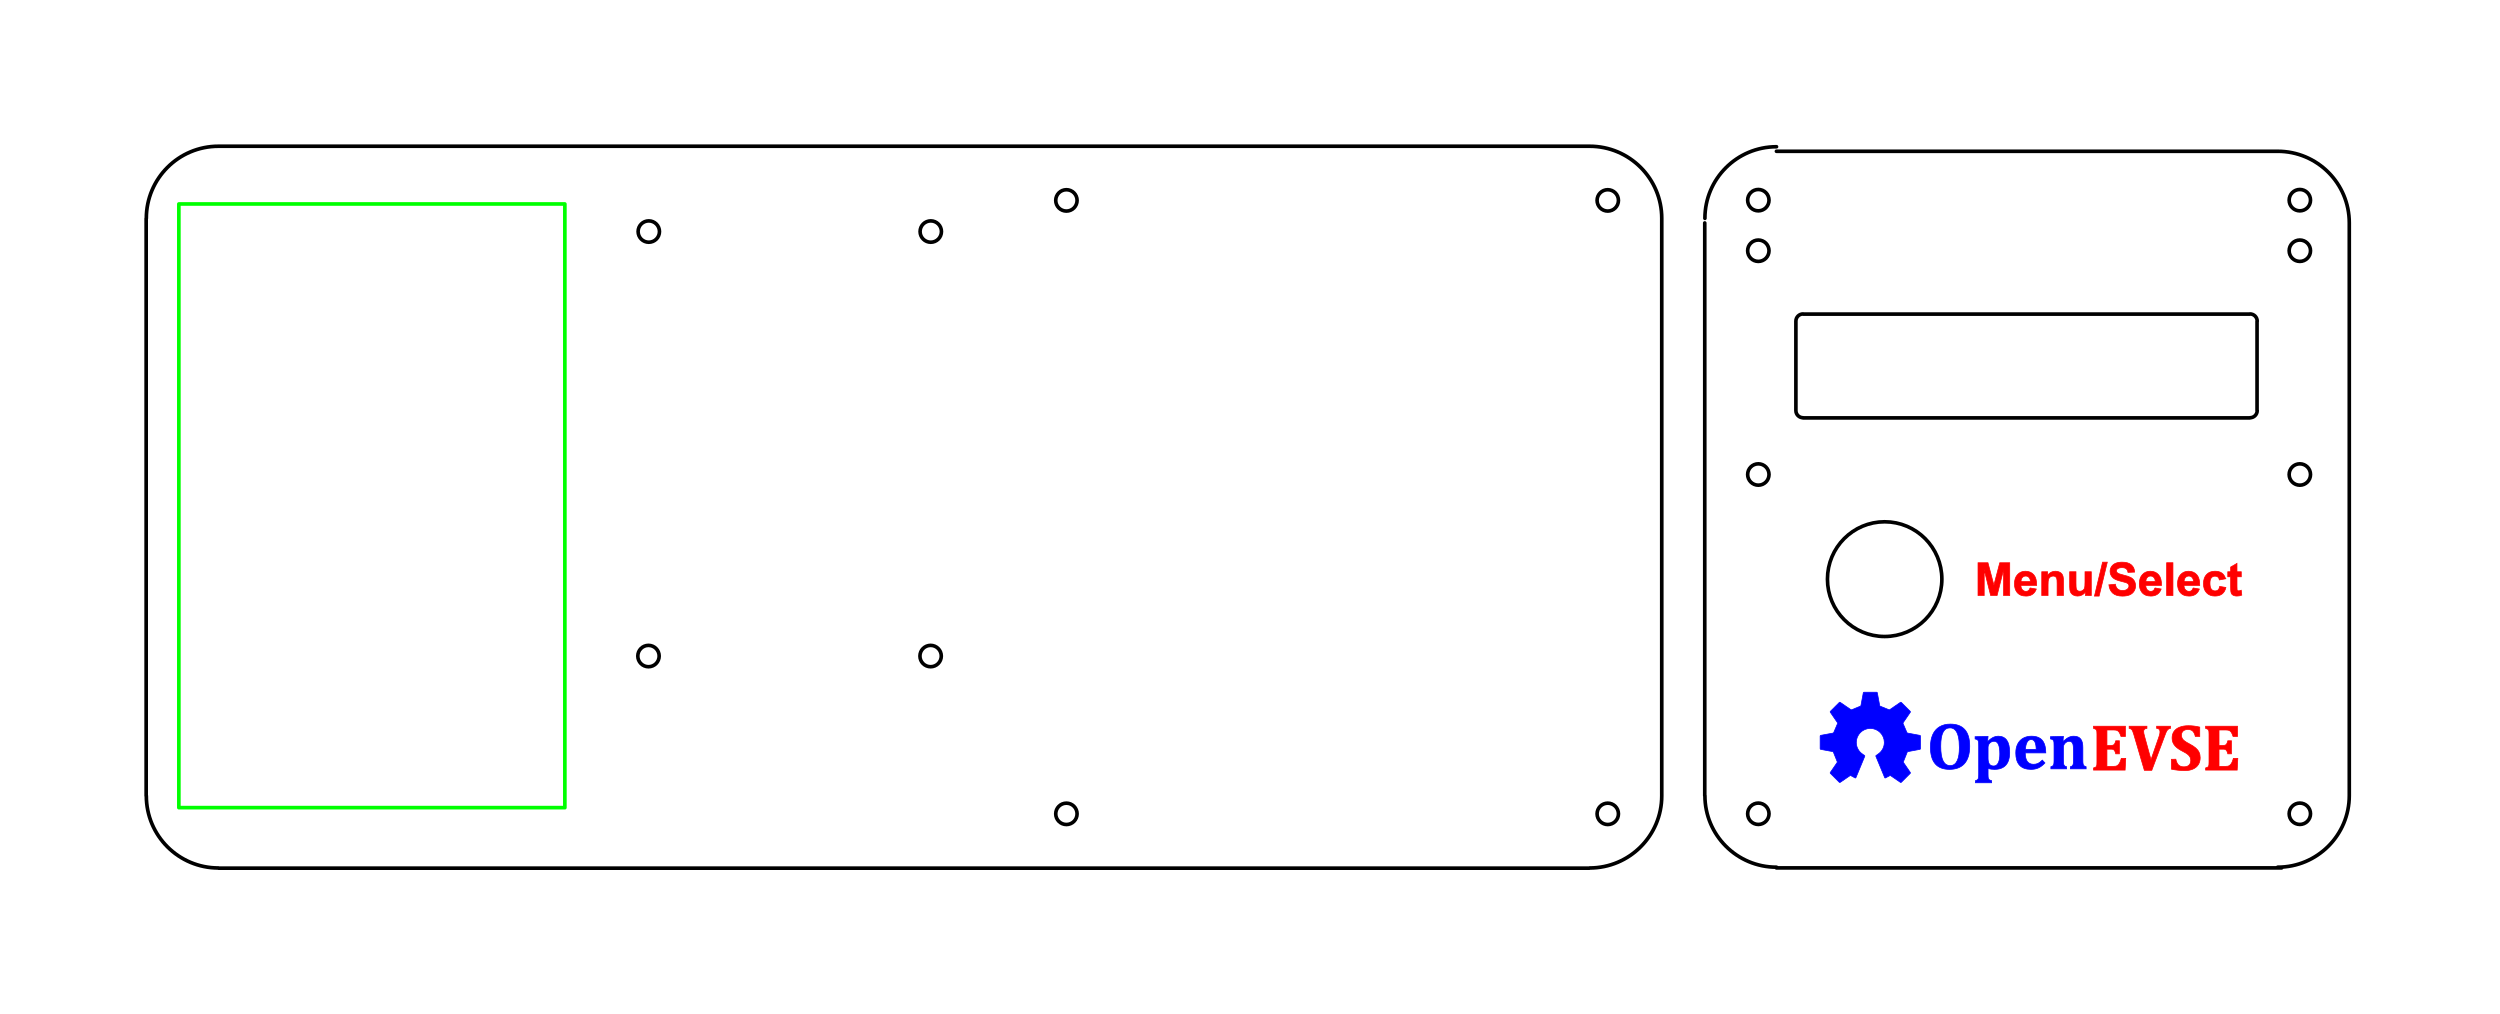 <?xml version="1.0" encoding="UTF-8" standalone="no"?>
<!-- Created with Inkscape (http://www.inkscape.org/) -->

<svg
   xmlns:dc="http://purl.org/dc/elements/1.1/"
   xmlns:cc="http://creativecommons.org/ns#"
   xmlns:rdf="http://www.w3.org/1999/02/22-rdf-syntax-ns#"
   xmlns:svg="http://www.w3.org/2000/svg"
   xmlns="http://www.w3.org/2000/svg"
   xmlns:sodipodi="http://sodipodi.sourceforge.net/DTD/sodipodi-0.dtd"
   xmlns:inkscape="http://www.inkscape.org/namespaces/inkscape"
   width="346.426mm"
   height="140.552mm"
   viewBox="0 0 346.426 140.552"
   version="1.1"
   id="svg8"
   inkscape:version="0.91 r13725"
   sodipodi:docname="Dev Mount.svg">
  <defs
     id="defs2">
    <clipPath
       id="clipPath4501"
       clipPathUnits="userSpaceOnUse">
      <path
         inkscape:connector-curvature="0"
         id="path4499"
         d="M 3729,3834 H 8286 V 8863 H 3729 V 3834" />
    </clipPath>
    <clipPath
       id="clipPath4589"
       clipPathUnits="userSpaceOnUse">
      <path
         inkscape:connector-curvature="0"
         id="path4587"
         d="M 0,0 H 13956 V 9846 H 0 V 0" />
    </clipPath>
    <clipPath
       id="clipPath4641"
       clipPathUnits="userSpaceOnUse">
      <path
         inkscape:connector-curvature="0"
         id="path4639"
         d="M 0,0 H 13956 V 9846 H 0 V 0" />
    </clipPath>
    <clipPath
       id="clipPath4653"
       clipPathUnits="userSpaceOnUse">
      <path
         inkscape:connector-curvature="0"
         id="path4651"
         d="M 0,0 H 13956 V 9846 H 0 V 0" />
    </clipPath>
    <clipPath
       id="clipPath4836"
       clipPathUnits="userSpaceOnUse">
      <path
         inkscape:connector-curvature="0"
         id="path4834"
         d="M 1937,3329 H 12163 V 8359 H 1937 V 3329" />
    </clipPath>
    <clipPath
       id="clipPath4906"
       clipPathUnits="userSpaceOnUse">
      <path
         inkscape:connector-curvature="0"
         id="path4904"
         d="M 0,0 H 13956 V 9846 H 0 V 0" />
    </clipPath>
  </defs>
  <sodipodi:namedview
     id="base"
     pagecolor="#ffffff"
     bordercolor="#666666"
     borderopacity="1.0"
     inkscape:pageopacity="0.0"
     inkscape:pageshadow="2"
     inkscape:zoom="0.9899495"
     inkscape:cx="596.88993"
     inkscape:cy="278.90615"
     inkscape:document-units="mm"
     inkscape:current-layer="layer1"
     showgrid="false"
     fit-margin-top="20"
     fit-margin-left="20"
     fit-margin-right="20"
     fit-margin-bottom="20"
     inkscape:window-width="2048"
     inkscape:window-height="1089"
     inkscape:window-x="2552"
     inkscape:window-y="-8"
     inkscape:window-maximized="1" />
  <g
     inkscape:label="Layer 1"
     inkscape:groupmode="layer"
     id="layer1"
     transform="translate(18.852,-169.426)">
    <g
       id="g4509"
       transform="matrix(0,-0.021,-0.021,0,297.318,199.682)" />
    <g
       id="g4515"
       transform="matrix(-0.021,0,0,0.021,227.32,199.682)">
      <path
         d="m 0,-472.5 c 260.955,0 472.5,211.545 472.5,472.5"
         style="fill:none;stroke:#000000;stroke-width:24;stroke-linecap:round;stroke-linejoin:round;stroke-miterlimit:10;stroke-dasharray:none;stroke-opacity:1"
         id="path4517"
         inkscape:connector-curvature="0" />
    </g>
    <path
       d="m 227.31,289.693 h 69.998"
       style="fill:none;stroke:#000000;stroke-width:0.508;stroke-linecap:round;stroke-linejoin:round;stroke-miterlimit:10;stroke-dasharray:none;stroke-opacity:1"
       id="path4519"
       inkscape:connector-curvature="0" />
    <g
       id="g4521"
       transform="matrix(0,0.021,0.021,0,227.32,279.671)">
      <path
         id="path4523"
         style="fill:none;stroke:#000000;stroke-width:24;stroke-linecap:round;stroke-linejoin:round;stroke-miterlimit:10;stroke-dasharray:none;stroke-opacity:1"
         d="m 0,-472.5 c 260.955,0 472.5,211.545 472.5,472.5 M -3778.5,-473.5 H 0.5 M -3779,3779.5 c -260.955,0 -472.5,-211.545 -472.5,-472.5 m 1e-4,-0.5 V -0.5 M 472.5,3307 C 472.5,3567.955 260.955,3779.5 0,3779.5 m 0.5,0 H -3778.5" />
    </g>
    <g
       id="g4525"
       transform="matrix(0,-0.021,-0.021,0,224.801,282.189)">
      <path
         d="M 0,-70.5 C 38.936,-70.5 70.5,-38.936 70.5,0 70.5,38.936 38.936,70.5 0,70.5 -38.936,70.5 -70.5,38.936 -70.5,0 -70.5,-38.936 -38.936,-70.5 0,-70.5"
         style="fill:none;stroke:#000000;stroke-width:24;stroke-linecap:round;stroke-linejoin:round;stroke-miterlimit:10;stroke-dasharray:none;stroke-opacity:1"
         id="path4527"
         inkscape:connector-curvature="0" />
    </g>
    <g
       id="g4529"
       transform="matrix(0,-0.021,-0.021,0,224.801,197.163)">
      <path
         d="M 0,-70.5 C 38.936,-70.5 70.5,-38.936 70.5,0 70.5,38.936 38.936,70.5 0,70.5 -38.936,70.5 -70.5,38.936 -70.5,0 -70.5,-38.936 -38.936,-70.5 0,-70.5"
         style="fill:none;stroke:#000000;stroke-width:24;stroke-linecap:round;stroke-linejoin:round;stroke-miterlimit:10;stroke-dasharray:none;stroke-opacity:1"
         id="path4531"
         inkscape:connector-curvature="0" />
    </g>
    <g
       id="g4533"
       transform="matrix(0,-0.021,-0.021,0,242.306,249.677)">
      <path
         d="M 0,-377.5 C 209.04,-377.5 378.5,-208.488 378.5,0 378.5,208.488 209.04,377.5 0,377.5 -209.04,377.5 -378.5,208.488 -378.5,0 -378.5,-208.488 -209.04,-377.5 0,-377.5"
         style="fill:none;stroke:#000000;stroke-width:24;stroke-linecap:round;stroke-linejoin:round;stroke-miterlimit:10;stroke-dasharray:none;stroke-opacity:1"
         id="path4535"
         inkscape:connector-curvature="0" />
    </g>
    <g
       id="g4537"
       transform="matrix(0,-0.021,-0.021,0,299.837,282.189)">
      <path
         d="M 0,-70.5 C 38.936,-70.5 70.5,-38.936 70.5,0 70.5,38.936 38.936,70.5 0,70.5 -38.936,70.5 -70.5,38.936 -70.5,0 -70.5,-38.936 -38.936,-70.5 0,-70.5"
         style="fill:none;stroke:#000000;stroke-width:24;stroke-linecap:round;stroke-linejoin:round;stroke-miterlimit:10;stroke-dasharray:none;stroke-opacity:1"
         id="path4539"
         inkscape:connector-curvature="0" />
    </g>
    <g
       id="g4541"
       transform="matrix(0,-0.021,-0.021,0,299.837,197.163)">
      <path
         d="M 0,-70.5 C 38.936,-70.5 70.5,-38.936 70.5,0 70.5,38.936 38.936,70.5 0,70.5 -38.936,70.5 -70.5,38.936 -70.5,0 -70.5,-38.936 -38.936,-70.5 0,-70.5"
         style="fill:none;stroke:#000000;stroke-width:24;stroke-linecap:round;stroke-linejoin:round;stroke-miterlimit:10;stroke-dasharray:none;stroke-opacity:1"
         id="path4543"
         inkscape:connector-curvature="0" />
    </g>
    <g
       id="g4545"
       transform="matrix(0,-0.021,-0.021,0,224.801,204.169)">
      <path
         d="M 0,-70.5 C 38.936,-70.5 70.5,-38.936 70.5,0 70.5,38.936 38.936,70.5 0,70.5 -38.936,70.5 -70.5,38.936 -70.5,0 -70.5,-38.936 -38.936,-70.5 0,-70.5"
         style="fill:none;stroke:#000000;stroke-width:24;stroke-linecap:round;stroke-linejoin:round;stroke-miterlimit:10;stroke-dasharray:none;stroke-opacity:1"
         id="path4547"
         inkscape:connector-curvature="0" />
    </g>
    <g
       id="g4549"
       transform="matrix(0,-0.021,-0.021,0,299.837,204.169)">
      <path
         d="M 0,-70.5 C 38.936,-70.5 70.5,-38.936 70.5,0 70.5,38.936 38.936,70.5 0,70.5 -38.936,70.5 -70.5,38.936 -70.5,0 -70.5,-38.936 -38.936,-70.5 0,-70.5"
         style="fill:none;stroke:#000000;stroke-width:24;stroke-linecap:round;stroke-linejoin:round;stroke-miterlimit:10;stroke-dasharray:none;stroke-opacity:1"
         id="path4551"
         inkscape:connector-curvature="0" />
    </g>
    <g
       id="g4553"
       transform="matrix(0,-0.021,-0.021,0,299.837,235.178)">
      <path
         d="M 0,-70.5 C 38.936,-70.5 70.5,-38.936 70.5,0 70.5,38.936 38.936,70.5 0,70.5 -38.936,70.5 -70.5,38.936 -70.5,0 -70.5,-38.936 -38.936,-70.5 0,-70.5"
         style="fill:none;stroke:#000000;stroke-width:24;stroke-linecap:round;stroke-linejoin:round;stroke-miterlimit:10;stroke-dasharray:none;stroke-opacity:1"
         id="path4555"
         inkscape:connector-curvature="0" />
    </g>
    <g
       id="g4557"
       transform="matrix(0,-0.021,-0.021,0,224.801,235.178)">
      <path
         d="M 0,-70.5 C 38.936,-70.5 70.5,-38.936 70.5,0 70.5,38.936 38.936,70.5 0,70.5 -38.936,70.5 -70.5,38.936 -70.5,0 -70.5,-38.936 -38.936,-70.5 0,-70.5"
         style="fill:none;stroke:#000000;stroke-width:24;stroke-linecap:round;stroke-linejoin:round;stroke-miterlimit:10;stroke-dasharray:none;stroke-opacity:1"
         id="path4559"
         inkscape:connector-curvature="0" />
    </g>
    <g
       id="g4563"
       transform="matrix(-0.021,0,0,0.021,293.424,213.927)" />
    <g
       id="g4569"
       transform="matrix(0,-0.021,-0.021,0,293.424,226.415)" />
    <g
       id="g4579"
       transform="matrix(0,0.021,0.021,0,231.003,213.927)">
      <path
         id="path4581"
         style="fill:none;stroke:#000000;stroke-width:24;stroke-linecap:round;stroke-linejoin:round;stroke-miterlimit:10;stroke-dasharray:none;stroke-opacity:1"
         d="m -47.5,0 c 0,-26.234 21.266,-47.5 47.5,-47.5 M -46.5,-0.5 V 2948.5 M 590,-47.5 c 26.234,0 47.5,21.266 47.5,47.5 M 590.5,-47.5 H 0.5 M 637.5,2948.999 c 0,26.234 -21.266,47.5 -47.5,47.5 m 48.5,-48 V -0.5 M 0,2996.499 c -26.234,0 -47.5,-21.266 -47.5,-47.5 M 0.5,2995.5 H 590.5" />
    </g>
    <g
       id="g4838"
       transform="matrix(0,-0.021,-0.021,0,71.051,201.513)">
      <path
         d="M 0,-70.5 C 38.936,-70.5 70.5,-38.936 70.5,0 70.5,38.936 38.936,70.5 0,70.5 -38.936,70.5 -70.5,38.936 -70.5,0 -70.5,-38.936 -38.936,-70.5 0,-70.5"
         style="fill:none;stroke:#000000;stroke-width:24;stroke-linecap:round;stroke-linejoin:round;stroke-miterlimit:10;stroke-dasharray:none;stroke-opacity:1"
         id="path4840"
         inkscape:connector-curvature="0" />
    </g>
    <g
       id="g4842"
       transform="matrix(0,-0.021,-0.021,0,110.125,201.513)">
      <path
         d="M 0,-70.5 C 38.936,-70.5 70.5,-38.936 70.5,0 70.5,38.936 38.936,70.5 0,70.5 -38.936,70.5 -70.5,38.936 -70.5,0 -70.5,-38.936 -38.936,-70.5 0,-70.5"
         style="fill:none;stroke:#000000;stroke-width:24;stroke-linecap:round;stroke-linejoin:round;stroke-miterlimit:10;stroke-dasharray:none;stroke-opacity:1"
         id="path4844"
         inkscape:connector-curvature="0" />
    </g>
    <g
       id="g4846"
       transform="matrix(0,-0.021,-0.021,0,110.104,260.335)">
      <path
         d="M 0,-70.5 C 38.936,-70.5 70.5,-38.936 70.5,0 70.5,38.936 38.936,70.5 0,70.5 -38.936,70.5 -70.5,38.936 -70.5,0 -70.5,-38.936 -38.936,-70.5 0,-70.5"
         style="fill:none;stroke:#000000;stroke-width:24;stroke-linecap:round;stroke-linejoin:round;stroke-miterlimit:10;stroke-dasharray:none;stroke-opacity:1"
         id="path4848"
         inkscape:connector-curvature="0" />
    </g>
    <g
       id="g4850"
       transform="matrix(0,-0.021,-0.021,0,71.009,260.335)">
      <path
         d="M 0,-70.5 C 38.936,-70.5 70.5,-38.936 70.5,0 70.5,38.936 38.936,70.5 0,70.5 -38.936,70.5 -70.5,38.936 -70.5,0 -70.5,-38.936 -38.936,-70.5 0,-70.5"
         style="fill:none;stroke:#000000;stroke-width:24;stroke-linecap:round;stroke-linejoin:round;stroke-miterlimit:10;stroke-dasharray:none;stroke-opacity:1"
         id="path4852"
         inkscape:connector-curvature="0" />
    </g>
    <g
       id="g4854"
       transform="matrix(0,-0.021,-0.021,0,128.921,282.2)">
      <path
         d="M 0,-70.5 C 38.936,-70.5 70.5,-38.936 70.5,0 70.5,38.936 38.936,70.5 0,70.5 -38.936,70.5 -70.5,38.936 -70.5,0 -70.5,-38.936 -38.936,-70.5 0,-70.5"
         style="fill:none;stroke:#000000;stroke-width:24;stroke-linecap:round;stroke-linejoin:round;stroke-miterlimit:10;stroke-dasharray:none;stroke-opacity:1"
         id="path4856"
         inkscape:connector-curvature="0" />
    </g>
    <g
       id="g4858"
       transform="matrix(0,-0.021,-0.021,0,203.936,282.2)">
      <path
         d="M 0,-70.5 C 38.936,-70.5 70.5,-38.936 70.5,0 70.5,38.936 38.936,70.5 0,70.5 -38.936,70.5 -70.5,38.936 -70.5,0 -70.5,-38.936 -38.936,-70.5 0,-70.5"
         style="fill:none;stroke:#000000;stroke-width:24;stroke-linecap:round;stroke-linejoin:round;stroke-miterlimit:10;stroke-dasharray:none;stroke-opacity:1"
         id="path4860"
         inkscape:connector-curvature="0" />
    </g>
    <g
       id="g4862"
       transform="matrix(0,-0.021,-0.021,0,203.936,197.195)">
      <path
         d="M 0,-70.5 C 38.936,-70.5 70.5,-38.936 70.5,0 70.5,38.936 38.936,70.5 0,70.5 -38.936,70.5 -70.5,38.936 -70.5,0 -70.5,-38.936 -38.936,-70.5 0,-70.5"
         style="fill:none;stroke:#000000;stroke-width:24;stroke-linecap:round;stroke-linejoin:round;stroke-miterlimit:10;stroke-dasharray:none;stroke-opacity:1"
         id="path4864"
         inkscape:connector-curvature="0" />
    </g>
    <g
       id="g4866"
       transform="matrix(0,-0.021,-0.021,0,128.921,197.195)">
      <path
         d="M 0,-70.5 C 38.936,-70.5 70.5,-38.936 70.5,0 70.5,38.936 38.936,70.5 0,70.5 -38.936,70.5 -70.5,38.936 -70.5,0 -70.5,-38.936 -38.936,-70.5 0,-70.5"
         style="fill:none;stroke:#000000;stroke-width:24;stroke-linecap:round;stroke-linejoin:round;stroke-miterlimit:10;stroke-dasharray:none;stroke-opacity:1"
         id="path4868"
         inkscape:connector-curvature="0" />
    </g>
    <g
       id="g4872"
       transform="matrix(-0.021,0,0,0.021,11.425,199.692)" />
    <g
       id="g4878"
       transform="matrix(0,0.021,0.021,0,11.425,279.702)" />
    <path
       id="path4886"
       style="fill:none;stroke:#00ff00;stroke-width:0.508;stroke-linecap:round;stroke-linejoin:round;stroke-miterlimit:10;stroke-dasharray:none;stroke-opacity:1"
       d="M 5.932,197.692 H 59.42 M 5.932,281.343 v -83.651 m 53.488,83.651 H 5.932 m 53.488,-83.651 v 83.651" />
    <g
       id="g4888"
       transform="matrix(0,-0.021,-0.021,0,201.417,199.692)" />
    <path
       id="path4898"
       style="fill:none;stroke:#000000;stroke-width:0.508;stroke-linecap:round;stroke-linejoin:round;stroke-miterlimit:10;stroke-dasharray:none;stroke-opacity:1"
       d="m 1.402,199.703 v 80.01 M 11.414,289.725 H 201.406 m 10.012,-10.012 V 199.703 M 201.406,189.691 H 11.414 m 200.004,10.001 c 0,-5.524 -4.478,-10.001 -10.001,-10.001 m 0,100.013 c 5.524,0 10.001,-4.478 10.001,-10.001 m -209.995,0 c 0,5.524 4.478,10.001 10.001,10.001 m 0,-100.013 c -5.524,0 -10.001,4.478 -10.001,10.001" />
    <g
       aria-label="Menu/Select"
       style="font-style:normal;font-variant:normal;font-weight:normal;font-stretch:normal;font-size:5.696px;line-height:0%;font-family:Cambria;letter-spacing:0px;word-spacing:0px;fill:#ff0000;stroke-width:0.1;stroke:#ff0000;stroke-miterlimit:4;stroke-dasharray:none"
       id="text3629">
      <path
         d="m 255.244,251.949 v -4.545 h 1.374 l 0.825,3.101 0.815,-3.101 h 1.377 v 4.545 h -0.853 v -3.578 l -0.902,3.578 h -0.884 l -0.899,-3.578 v 3.578 z"
         style="font-style:normal;font-variant:normal;font-weight:bold;font-stretch:normal;font-size:6.35px;font-family:Arial;stroke-width:0.1;fill:#ff0000;stroke:#ff0000;stroke-miterlimit:4;stroke-dasharray:none"
         id="path7587" />
      <path
         d="m 262.453,250.901 0.868,0.146 q -0.167,0.477 -0.53,0.729 -0.36,0.248 -0.902,0.248 -0.859,0 -1.271,-0.561 -0.326,-0.45 -0.326,-1.135 0,-0.819 0.428,-1.281 0.428,-0.465 1.082,-0.465 0.735,0 1.16,0.487 0.425,0.484 0.406,1.485 h -2.183 q 0.009,0.388 0.211,0.605 0.202,0.214 0.502,0.214 0.205,0 0.344,-0.112 0.14,-0.112 0.211,-0.36 z m 0.05,-0.881 q -0.009,-0.378 -0.195,-0.574 -0.186,-0.198 -0.453,-0.198 -0.285,0 -0.471,0.208 -0.186,0.208 -0.183,0.564 z"
         style="font-style:normal;font-variant:normal;font-weight:bold;font-stretch:normal;font-size:6.35px;font-family:Arial;stroke-width:0.1;fill:#ff0000;stroke:#ff0000;stroke-miterlimit:4;stroke-dasharray:none"
         id="path7589" />
      <path
         d="m 267.076,251.949 h -0.871 v -1.681 q 0,-0.533 -0.056,-0.688 -0.056,-0.158 -0.183,-0.245 -0.124,-0.087 -0.301,-0.087 -0.226,0 -0.406,0.124 -0.18,0.124 -0.248,0.329 -0.065,0.205 -0.065,0.757 v 1.491 h -0.871 v -3.293 h 0.809 v 0.484 q 0.431,-0.558 1.085,-0.558 0.288,0 0.527,0.105 0.239,0.102 0.36,0.264 0.124,0.161 0.171,0.366 0.05,0.205 0.05,0.586 z"
         style="font-style:normal;font-variant:normal;font-weight:bold;font-stretch:normal;font-size:6.35px;font-family:Arial;stroke-width:0.1;fill:#ff0000;stroke:#ff0000;stroke-miterlimit:4;stroke-dasharray:none"
         id="path7591" />
      <path
         d="m 270.13,251.949 v -0.493 q -0.18,0.264 -0.474,0.415 -0.291,0.152 -0.617,0.152 -0.332,0 -0.595,-0.146 -0.264,-0.146 -0.381,-0.409 -0.118,-0.264 -0.118,-0.729 v -2.084 h 0.871 v 1.513 q 0,0.695 0.046,0.853 0.05,0.155 0.177,0.248 0.127,0.09 0.322,0.09 0.223,0 0.4,-0.121 0.177,-0.124 0.242,-0.304 0.065,-0.183 0.065,-0.89 v -1.389 h 0.871 v 3.293 z"
         style="font-style:normal;font-variant:normal;font-weight:bold;font-stretch:normal;font-size:6.35px;font-family:Arial;stroke-width:0.1;fill:#ff0000;stroke:#ff0000;stroke-miterlimit:4;stroke-dasharray:none"
         id="path7593" />
      <path
         d="m 271.379,252.026 1.126,-4.7 h 0.654 l -1.138,4.7 z"
         style="font-style:normal;font-variant:normal;font-weight:bold;font-stretch:normal;font-size:6.35px;font-family:Arial;stroke-width:0.1;fill:#ff0000;stroke:#ff0000;stroke-miterlimit:4;stroke-dasharray:none"
         id="path7595" />
      <path
         d="m 273.379,250.47 0.893,-0.087 q 0.081,0.45 0.326,0.66 0.248,0.211 0.667,0.211 0.443,0 0.667,-0.186 0.226,-0.189 0.226,-0.44 0,-0.161 -0.096,-0.273 -0.093,-0.115 -0.329,-0.198 -0.161,-0.056 -0.735,-0.198 -0.738,-0.183 -1.036,-0.45 -0.419,-0.375 -0.419,-0.915 0,-0.347 0.195,-0.648 0.198,-0.304 0.567,-0.462 0.372,-0.158 0.896,-0.158 0.856,0 1.287,0.375 0.434,0.375 0.456,1.001 l -0.918,0.04 q -0.059,-0.35 -0.254,-0.502 -0.192,-0.155 -0.58,-0.155 -0.4,0 -0.626,0.164 -0.146,0.105 -0.146,0.282 0,0.161 0.136,0.276 0.174,0.146 0.843,0.304 0.67,0.158 0.989,0.329 0.322,0.167 0.502,0.462 0.183,0.291 0.183,0.722 0,0.391 -0.217,0.732 -0.217,0.341 -0.614,0.508 -0.397,0.164 -0.989,0.164 -0.862,0 -1.324,-0.397 -0.462,-0.4 -0.552,-1.163 z"
         style="font-style:normal;font-variant:normal;font-weight:bold;font-stretch:normal;font-size:6.35px;font-family:Arial;stroke-width:0.1;fill:#ff0000;stroke:#ff0000;stroke-miterlimit:4;stroke-dasharray:none"
         id="path7597" />
      <path
         d="m 279.754,250.901 0.868,0.146 q -0.167,0.477 -0.53,0.729 -0.36,0.248 -0.902,0.248 -0.859,0 -1.271,-0.561 -0.326,-0.45 -0.326,-1.135 0,-0.819 0.428,-1.281 0.428,-0.465 1.082,-0.465 0.735,0 1.16,0.487 0.425,0.484 0.406,1.485 h -2.183 q 0.009,0.388 0.211,0.605 0.202,0.214 0.502,0.214 0.205,0 0.344,-0.112 0.14,-0.112 0.211,-0.36 z m 0.05,-0.881 q -0.009,-0.378 -0.195,-0.574 -0.186,-0.198 -0.453,-0.198 -0.285,0 -0.471,0.208 -0.186,0.208 -0.183,0.564 z"
         style="font-style:normal;font-variant:normal;font-weight:bold;font-stretch:normal;font-size:6.35px;font-family:Arial;stroke-width:0.1;fill:#ff0000;stroke:#ff0000;stroke-miterlimit:4;stroke-dasharray:none"
         id="path7599" />
      <path
         d="m 281.382,251.949 v -4.545 h 0.871 v 4.545 z"
         style="font-style:normal;font-variant:normal;font-weight:bold;font-stretch:normal;font-size:6.35px;font-family:Arial;stroke-width:0.1;fill:#ff0000;stroke:#ff0000;stroke-miterlimit:4;stroke-dasharray:none"
         id="path7601" />
      <path
         d="m 285.05,250.901 0.868,0.146 q -0.167,0.477 -0.53,0.729 -0.36,0.248 -0.902,0.248 -0.859,0 -1.271,-0.561 -0.326,-0.45 -0.326,-1.135 0,-0.819 0.428,-1.281 0.428,-0.465 1.082,-0.465 0.735,0 1.16,0.487 0.425,0.484 0.406,1.485 h -2.183 q 0.009,0.388 0.211,0.605 0.202,0.214 0.502,0.214 0.205,0 0.344,-0.112 0.14,-0.112 0.211,-0.36 z m 0.05,-0.881 q -0.009,-0.378 -0.195,-0.574 -0.186,-0.198 -0.453,-0.198 -0.285,0 -0.471,0.208 -0.186,0.208 -0.183,0.564 z"
         style="font-style:normal;font-variant:normal;font-weight:bold;font-stretch:normal;font-size:6.35px;font-family:Arial;stroke-width:0.1;fill:#ff0000;stroke:#ff0000;stroke-miterlimit:4;stroke-dasharray:none"
         id="path7603" />
      <path
         d="m 289.549,249.629 -0.859,0.155 q -0.043,-0.257 -0.198,-0.388 -0.152,-0.13 -0.397,-0.13 -0.326,0 -0.521,0.226 -0.192,0.223 -0.192,0.75 0,0.586 0.195,0.828 0.198,0.242 0.53,0.242 0.248,0 0.406,-0.14 0.158,-0.143 0.223,-0.487 l 0.856,0.146 q -0.133,0.589 -0.512,0.89 -0.378,0.301 -1.014,0.301 -0.722,0 -1.153,-0.456 -0.428,-0.456 -0.428,-1.262 0,-0.815 0.431,-1.268 0.431,-0.456 1.166,-0.456 0.602,0 0.955,0.26 0.357,0.257 0.512,0.788 z"
         style="font-style:normal;font-variant:normal;font-weight:bold;font-stretch:normal;font-size:6.35px;font-family:Arial;stroke-width:0.1;fill:#ff0000;stroke:#ff0000;stroke-miterlimit:4;stroke-dasharray:none"
         id="path7605" />
      <path
         d="m 291.722,248.656 v 0.695 h -0.595 v 1.327 q 0,0.403 0.015,0.471 0.019,0.065 0.077,0.109 0.062,0.043 0.149,0.043 0.121,0 0.35,-0.084 l 0.074,0.676 q -0.304,0.13 -0.688,0.13 -0.236,0 -0.425,-0.077 -0.189,-0.081 -0.279,-0.205 -0.087,-0.127 -0.121,-0.341 -0.028,-0.152 -0.028,-0.614 v -1.436 h -0.4 v -0.695 h 0.4 v -0.654 l 0.874,-0.508 v 1.163 z"
         style="font-style:normal;font-variant:normal;font-weight:bold;font-stretch:normal;font-size:6.35px;font-family:Arial;stroke-width:0.1;fill:#ff0000;stroke:#ff0000;stroke-miterlimit:4;stroke-dasharray:none"
         id="path7607" />
    </g>
    <g
       id="text3002"
       style="font-style:normal;font-variant:normal;font-weight:bold;font-stretch:normal;font-size:9.119px;line-height:0%;font-family:Cambria;letter-spacing:0px;word-spacing:0px;fill:#ff0000;stroke-width:0.1;stroke:#ff0000;stroke-miterlimit:4;stroke-dasharray:none"
       aria-label="EVSE"
       transform="translate(0.009,1.587)">
      <path
         inkscape:connector-curvature="0"
         id="path7610"
         style="font-weight:bold;stroke-width:0.1;fill:#ff0000;stroke:#ff0000;stroke-miterlimit:4;stroke-dasharray:none"
         d="m 275.658,268.472 v 1.416 h -0.61 q -0.147,-0.423 -0.249,-0.57 -0.102,-0.151 -0.245,-0.236 -0.142,-0.089 -0.485,-0.089 h -0.971 v 2.137 h 0.588 q 0.196,0 0.307,-0.053 0.111,-0.058 0.183,-0.187 0.076,-0.129 0.142,-0.401 h 0.503 v 1.808 h -0.503 q -0.062,-0.258 -0.138,-0.392 -0.076,-0.138 -0.183,-0.196 -0.102,-0.058 -0.312,-0.058 h -0.588 v 2.378 h 0.966 q 0.156,0 0.263,-0.018 0.107,-0.022 0.191,-0.071 0.085,-0.049 0.16,-0.134 0.08,-0.085 0.138,-0.183 0.062,-0.098 0.129,-0.258 0.067,-0.16 0.147,-0.441 h 0.61 l -0.085,1.625 h -4.377 V 274.256 q 0.165,-0.044 0.258,-0.093 0.098,-0.053 0.142,-0.142 0.049,-0.093 0.062,-0.232 0.013,-0.142 0.013,-0.356 v -3.838 q 0,-0.209 -0.013,-0.352 -0.009,-0.142 -0.058,-0.232 -0.044,-0.089 -0.142,-0.142 -0.093,-0.058 -0.263,-0.102 v -0.294 z" />
      <path
         inkscape:connector-curvature="0"
         id="path7612"
         style="font-weight:bold;stroke-width:0.1;fill:#ff0000;stroke:#ff0000;stroke-miterlimit:4;stroke-dasharray:none"
         d="m 280.307,269.932 q 0.067,-0.187 0.102,-0.352 0.04,-0.165 0.04,-0.347 0,-0.218 -0.116,-0.334 -0.111,-0.116 -0.347,-0.134 v -0.294 h 1.919 v 0.294 q -0.169,0.027 -0.289,0.111 -0.116,0.08 -0.214,0.236 -0.093,0.151 -0.223,0.499 l -1.866,4.969 h -1.029 l -1.469,-4.987 q -0.098,-0.334 -0.165,-0.472 -0.067,-0.142 -0.174,-0.227 -0.107,-0.089 -0.298,-0.129 v -0.294 h 2.462 v 0.294 q -0.232,0.027 -0.343,0.129 -0.111,0.102 -0.111,0.289 0,0.147 0.027,0.289 0.027,0.138 0.111,0.445 l 0.882,3.197 z" />
      <path
         inkscape:connector-curvature="0"
         id="path7614"
         style="font-weight:bold;stroke-width:0.1;fill:#ff0000;stroke:#ff0000;stroke-miterlimit:4;stroke-dasharray:none"
         d="m 282.644,273.049 q 0.111,0.53 0.37,0.793 0.263,0.258 0.766,0.258 0.263,0 0.472,-0.089 0.209,-0.089 0.334,-0.285 0.129,-0.2 0.129,-0.499 0,-0.276 -0.102,-0.476 -0.102,-0.205 -0.33,-0.387 -0.227,-0.183 -0.632,-0.387 -0.347,-0.174 -0.628,-0.361 -0.281,-0.187 -0.481,-0.41 -0.196,-0.227 -0.307,-0.494 -0.107,-0.267 -0.107,-0.601 0,-0.548 0.272,-0.931 0.272,-0.383 0.784,-0.579 0.517,-0.2 1.193,-0.2 0.396,0 0.757,0.044 0.361,0.04 0.824,0.147 v 1.291 h -0.61 q -0.085,-0.352 -0.218,-0.557 -0.129,-0.209 -0.325,-0.307 -0.196,-0.098 -0.494,-0.098 -0.254,0 -0.454,0.089 -0.2,0.089 -0.316,0.267 -0.116,0.174 -0.116,0.423 0,0.258 0.098,0.45 0.102,0.187 0.338,0.37 0.236,0.178 0.686,0.41 0.548,0.285 0.859,0.561 0.316,0.272 0.463,0.597 0.151,0.321 0.151,0.748 0,0.548 -0.254,0.953 -0.254,0.401 -0.739,0.619 -0.485,0.214 -1.122,0.214 -0.454,0 -0.948,-0.053 -0.49,-0.049 -0.922,-0.147 v -1.371 z" />
      <path
         inkscape:connector-curvature="0"
         id="path7616"
         style="font-weight:bold;stroke-width:0.1;fill:#ff0000;stroke:#ff0000;stroke-miterlimit:4;stroke-dasharray:none"
         d="m 291.189,268.472 v 1.416 h -0.61 q -0.147,-0.423 -0.249,-0.57 -0.102,-0.151 -0.245,-0.236 -0.142,-0.089 -0.485,-0.089 h -0.971 v 2.137 h 0.588 q 0.196,0 0.307,-0.053 0.111,-0.058 0.183,-0.187 0.076,-0.129 0.142,-0.401 h 0.503 v 1.808 h -0.503 q -0.062,-0.258 -0.138,-0.392 -0.076,-0.138 -0.183,-0.196 -0.102,-0.058 -0.312,-0.058 h -0.588 v 2.378 h 0.966 q 0.156,0 0.263,-0.018 0.107,-0.022 0.191,-0.071 0.085,-0.049 0.16,-0.134 0.08,-0.085 0.138,-0.183 0.062,-0.098 0.129,-0.258 0.067,-0.16 0.147,-0.441 h 0.61 l -0.085,1.625 h -4.377 V 274.256 q 0.165,-0.044 0.258,-0.093 0.098,-0.053 0.142,-0.142 0.049,-0.093 0.062,-0.232 0.013,-0.142 0.013,-0.356 v -3.838 q 0,-0.209 -0.013,-0.352 -0.009,-0.142 -0.058,-0.232 -0.044,-0.089 -0.142,-0.142 -0.093,-0.058 -0.263,-0.102 v -0.294 z" />
    </g>
    <g
       transform="matrix(0.23,0,0,0.23,232.2,244.448)"
       style="font-style:normal;font-variant:normal;font-weight:normal;font-stretch:normal;font-size:40px;line-height:125%;font-family:Cambria;-inkscape-font-specification:Cambria;letter-spacing:0px;word-spacing:0px;fill:#0000ff;fill-opacity:1;stroke:#0000ff;stroke-width:0.434;stroke-miterlimit:4;stroke-dasharray:none"
       id="flowRoot2994">
      <path
         inkscape:connector-curvature="0"
         d="m 83.012,137.354 c -3.828,0 -6.702,-1.12 -8.623,-3.359 -1.921,-2.24 -2.881,-5.592 -2.881,-10.059 -2e-6,-2.93 0.465,-5.433 1.396,-7.51 0.931,-2.077 2.301,-3.656 4.111,-4.736 1.81,-1.081 3.965,-1.621 6.465,-1.621 3.893,3e-5 6.816,1.117 8.77,3.35 1.953,2.233 2.93,5.55 2.93,9.951 -2.5e-5,2.461 -0.29,4.574 -0.869,6.338 -0.579,1.764 -1.403,3.213 -2.471,4.346 -1.068,1.133 -2.347,1.966 -3.838,2.5 -1.491,0.534 -3.154,0.801 -4.99,0.801 z M 77.719,123.409 c -8e-6,3.932 0.472,6.859 1.416,8.779 0.944,1.921 2.386,2.881 4.326,2.881 1.003,0 1.855,-0.27 2.559,-0.811 0.703,-0.54 1.273,-1.296 1.709,-2.266 0.436,-0.97 0.749,-2.119 0.938,-3.447 0.189,-1.328 0.283,-2.786 0.283,-4.375 -2e-5,-2.591 -0.205,-4.762 -0.615,-6.514 -0.41,-1.751 -1.029,-3.073 -1.855,-3.965 -0.827,-0.892 -1.885,-1.338 -3.174,-1.338 -1.888,2e-5 -3.291,0.902 -4.209,2.705 -0.918,1.803 -1.377,4.587 -1.377,8.35 z"
         style="font-weight:bold;-inkscape-font-specification:'Cambria Bold';fill:#0000ff;stroke:#0000ff;stroke-width:0.434;stroke-miterlimit:4;stroke-dasharray:none"
         id="path3029" />
      <path
         inkscape:connector-curvature="0"
         d="m 106.234,140.538 c -1e-5,0.977 0.052,1.667 0.156,2.07 0.104,0.404 0.29,0.723 0.557,0.957 0.267,0.234 0.739,0.43 1.416,0.586 v 1.289 h -9.727 v -1.289 c 0.612,-0.182 1.038,-0.384 1.279,-0.605 0.241,-0.221 0.413,-0.531 0.518,-0.928 0.104,-0.397 0.156,-1.091 0.156,-2.08 v -17.09 c 0,-0.924 -0.01,-1.582 -0.029,-1.973 -0.019,-0.391 -0.065,-0.723 -0.137,-0.996 -0.072,-0.273 -0.173,-0.498 -0.303,-0.674 -0.13,-0.176 -0.322,-0.329 -0.576,-0.459 -0.254,-0.13 -0.628,-0.247 -1.123,-0.352 v -1.328 l 5.41,-0.156 h 2.402 l -0.293,2.832 0.234,0.059 c 1.12,-1.081 2.165,-1.859 3.135,-2.334 0.97,-0.475 1.969,-0.713 2.998,-0.713 2.318,2e-5 4.056,0.817 5.215,2.451 1.159,1.634 1.738,4.079 1.738,7.334 -2e-5,2.253 -0.342,4.137 -1.025,5.654 -0.684,1.517 -1.702,2.656 -3.057,3.418 -1.354,0.762 -3.021,1.143 -5,1.143 -1.341,0 -2.656,-0.169 -3.945,-0.508 z m 0,-9.902 c -1e-5,1.602 0.277,2.783 0.83,3.545 0.553,0.762 1.409,1.143 2.568,1.143 1.198,0 2.113,-0.628 2.744,-1.885 0.631,-1.256 0.947,-3.05 0.947,-5.381 -2e-5,-2.591 -0.283,-4.512 -0.85,-5.762 -0.566,-1.25 -1.449,-1.875 -2.646,-1.875 -0.586,2e-5 -1.156,0.15 -1.709,0.449 -0.553,0.299 -1.006,0.726 -1.357,1.279 -0.352,0.553 -0.527,1.175 -0.527,1.865 z"
         style="font-weight:bold;-inkscape-font-specification:'Cambria Bold';fill:#0000ff;stroke:#0000ff;stroke-width:0.434;stroke-miterlimit:4;stroke-dasharray:none"
         id="path3031" />
      <path
         inkscape:connector-curvature="0"
         d="m 140.512,133.487 c -1.328,1.406 -2.643,2.402 -3.945,2.988 -1.302,0.586 -2.8,0.879 -4.492,0.879 -3.034,0 -5.316,-0.83 -6.846,-2.49 -1.53,-1.66 -2.295,-4.124 -2.295,-7.393 0,-2.109 0.394,-3.929 1.182,-5.459 0.788,-1.53 1.904,-2.689 3.35,-3.477 1.445,-0.788 3.125,-1.182 5.039,-1.182 1.185,2e-5 2.223,0.137 3.115,0.41 0.892,0.273 1.657,0.654 2.295,1.143 0.638,0.488 1.165,1.077 1.582,1.768 0.495,0.82 0.866,1.758 1.113,2.812 0.26,1.081 0.397,2.389 0.41,3.926 h -12.383 c 0.013,2.357 0.433,4.092 1.26,5.205 0.827,1.113 2.087,1.67 3.779,1.67 0.99,0 1.881,-0.186 2.676,-0.557 0.794,-0.371 1.654,-1.025 2.578,-1.963 z m -5.273,-8.184 c -0.052,-1.992 -0.313,-3.477 -0.781,-4.453 -0.469,-0.977 -1.224,-1.465 -2.266,-1.465 -1.003,1e-5 -1.8,0.508 -2.393,1.523 -0.592,1.016 -0.947,2.48 -1.064,4.395 z"
         style="font-weight:bold;-inkscape-font-specification:'Cambria Bold';fill:#0000ff;stroke:#0000ff;stroke-width:0.434;stroke-miterlimit:4;stroke-dasharray:none"
         id="path3033" />
      <path
         inkscape:connector-curvature="0"
         d="m 165.316,137.042 h -9.473 v -1.289 c 0.599,-0.143 1.016,-0.355 1.25,-0.635 0.234,-0.28 0.394,-0.658 0.479,-1.133 0.085,-0.475 0.127,-1.331 0.127,-2.568 v -5.215 c -2e-5,-0.924 -0.02,-1.683 -0.059,-2.275 -0.039,-0.592 -0.101,-1.077 -0.186,-1.455 -0.085,-0.378 -0.202,-0.693 -0.352,-0.947 -0.15,-0.254 -0.316,-0.462 -0.498,-0.625 -0.182,-0.163 -0.391,-0.283 -0.625,-0.361 -0.234,-0.078 -0.534,-0.117 -0.898,-0.117 -0.495,2e-5 -1.009,0.153 -1.543,0.459 -0.534,0.306 -0.983,0.729 -1.348,1.27 -0.365,0.54 -0.547,1.117 -0.547,1.729 v 7.52 c -1e-5,1.237 0.039,2.096 0.117,2.578 0.078,0.482 0.238,0.863 0.479,1.143 0.241,0.28 0.667,0.492 1.279,0.635 v 1.289 h -9.434 v -1.289 c 0.625,-0.169 1.058,-0.391 1.299,-0.664 0.241,-0.273 0.404,-0.645 0.488,-1.113 0.085,-0.469 0.127,-1.322 0.127,-2.559 v -8.027 c 0,-0.964 -0.016,-1.676 -0.049,-2.139 -0.033,-0.462 -0.111,-0.833 -0.234,-1.113 -0.124,-0.28 -0.313,-0.508 -0.566,-0.684 -0.254,-0.176 -0.693,-0.329 -1.318,-0.459 v -1.328 l 5.352,-0.156 h 2.461 l -0.293,2.812 0.234,0.059 c 0.807,-0.716 1.517,-1.279 2.129,-1.689 0.612,-0.41 1.253,-0.736 1.924,-0.977 0.671,-0.241 1.377,-0.361 2.119,-0.361 1.068,2e-5 1.953,0.153 2.656,0.459 0.703,0.306 1.273,0.752 1.709,1.338 0.436,0.586 0.749,1.302 0.938,2.148 0.189,0.846 0.283,1.829 0.283,2.949 v 7.148 c -2e-5,0.573 0.01,1.11 0.029,1.611 0.019,0.501 0.068,0.902 0.146,1.201 0.078,0.299 0.186,0.544 0.322,0.732 0.137,0.189 0.329,0.348 0.576,0.479 0.247,0.13 0.547,0.241 0.898,0.332 z"
         style="font-weight:bold;-inkscape-font-specification:'Cambria Bold';fill:#0000ff;stroke:#0000ff;stroke-width:0.434;stroke-miterlimit:4;stroke-dasharray:none"
         id="path3035" />
    </g>
    <g
       style="fill:#0000ff;stroke:#0000ff;stroke-width:0.227;stroke-miterlimit:4;stroke-dasharray:none"
       transform="matrix(0.441,0,0,-0.441,291.894,254.407)"
       id="g3024">
      <path
         id="path3026"
         style="fill:#0000ff;fill-opacity:1;fill-rule:nonzero;stroke:#0000ff;stroke-width:0.227;stroke-miterlimit:4;stroke-dasharray:none"
         d="m -101.362,-38.365 -3.87,0.72 c -0.094,0.018 -0.197,0.106 -0.229,0.197 l -1.186,2.768 c -0.044,0.085 -0.036,0.22 0.019,0.299 l 2.255,3.287 c 0.054,0.079 0.043,0.199 -0.025,0.267 l -2.817,2.817 c -0.068,0.068 -0.188,0.079 -0.267,0.025 l -3.344,-2.295 c -0.079,-0.054 -0.215,-0.064 -0.301,-0.022 l -2.683,1.098 c -0.091,0.03 -0.18,0.132 -0.198,0.226 l -0.745,4.003 c -0.017,0.094 -0.11,0.172 -0.206,0.172 h -3.984 c -0.096,0 -0.189,-0.077 -0.206,-0.172 l -0.745,-4.003 c -0.018,-0.094 -0.106,-0.196 -0.198,-0.226 l -2.683,-1.098 c -0.086,-0.042 -0.222,-0.033 -0.3,0.022 l -3.344,2.295 c -0.079,0.054 -0.2,0.043 -0.267,-0.025 l -2.817,-2.817 c -0.068,-0.068 -0.079,-0.188 -0.025,-0.267 l 2.255,-3.287 c 0.054,-0.08 0.063,-0.214 0.019,-0.299 l -1.187,-2.768 c -0.031,-0.091 -0.134,-0.179 -0.229,-0.197 l -3.87,-0.72 c -0.094,-0.018 -0.172,-0.111 -0.172,-0.207 l 2.4e-4,-3.983 c 0,-0.096 0.077,-0.19 0.172,-0.207 l 3.775,-0.703 c 0.094,-0.017 0.196,-0.107 0.224,-0.198 l 1.178,-2.944 c 0.042,-0.086 0.033,-0.222 -0.022,-0.301 l -2.144,-3.125 c -0.054,-0.079 -0.043,-0.199 0.025,-0.267 l 2.817,-2.817 c 0.068,-0.068 0.188,-0.079 0.267,-0.025 l 3.07,2.107 c 0.079,0.054 0.211,0.058 0.294,0.01 l 1.354,-0.723 c 0.086,-0.044 0.186,-0.007 0.222,0.082 l 2.791,6.745 c 0.037,0.089 0,0.202 -0.082,0.252 l -0.339,0.207 c -0.063,0.038 -0.148,0.104 -0.214,0.164 -1.222,0.783 -2.033,2.152 -2.033,3.711 0,2.433 1.973,4.405 4.405,4.405 2.433,0 4.405,-1.972 4.405,-4.405 0,-1.559 -0.811,-2.928 -2.033,-3.711 -0.066,-0.06 -0.151,-0.126 -0.214,-0.164 l -0.339,-0.207 c -0.082,-0.05 -0.119,-0.164 -0.082,-0.252 l 2.791,-6.745 c 0.037,-0.089 0.137,-0.125 0.222,-0.082 l 1.354,0.723 c 0.083,0.049 0.215,0.044 0.294,-0.01 l 3.07,-2.107 c 0.079,-0.054 0.2,-0.043 0.267,0.025 l 2.817,2.817 c 0.068,0.068 0.079,0.188 0.025,0.267 l -2.145,3.125 c -0.054,0.079 -0.065,0.214 -0.022,0.301 l 1.179,2.944 c 0.029,0.092 0.129,0.181 0.224,0.198 l 3.775,0.703 c 0.094,0.017 0.172,0.111 0.172,0.207 l 4.7e-4,3.983 c 0,0.096 -0.077,0.189 -0.172,0.207"
         inkscape:connector-curvature="0" />
    </g>
  </g>
</svg>
